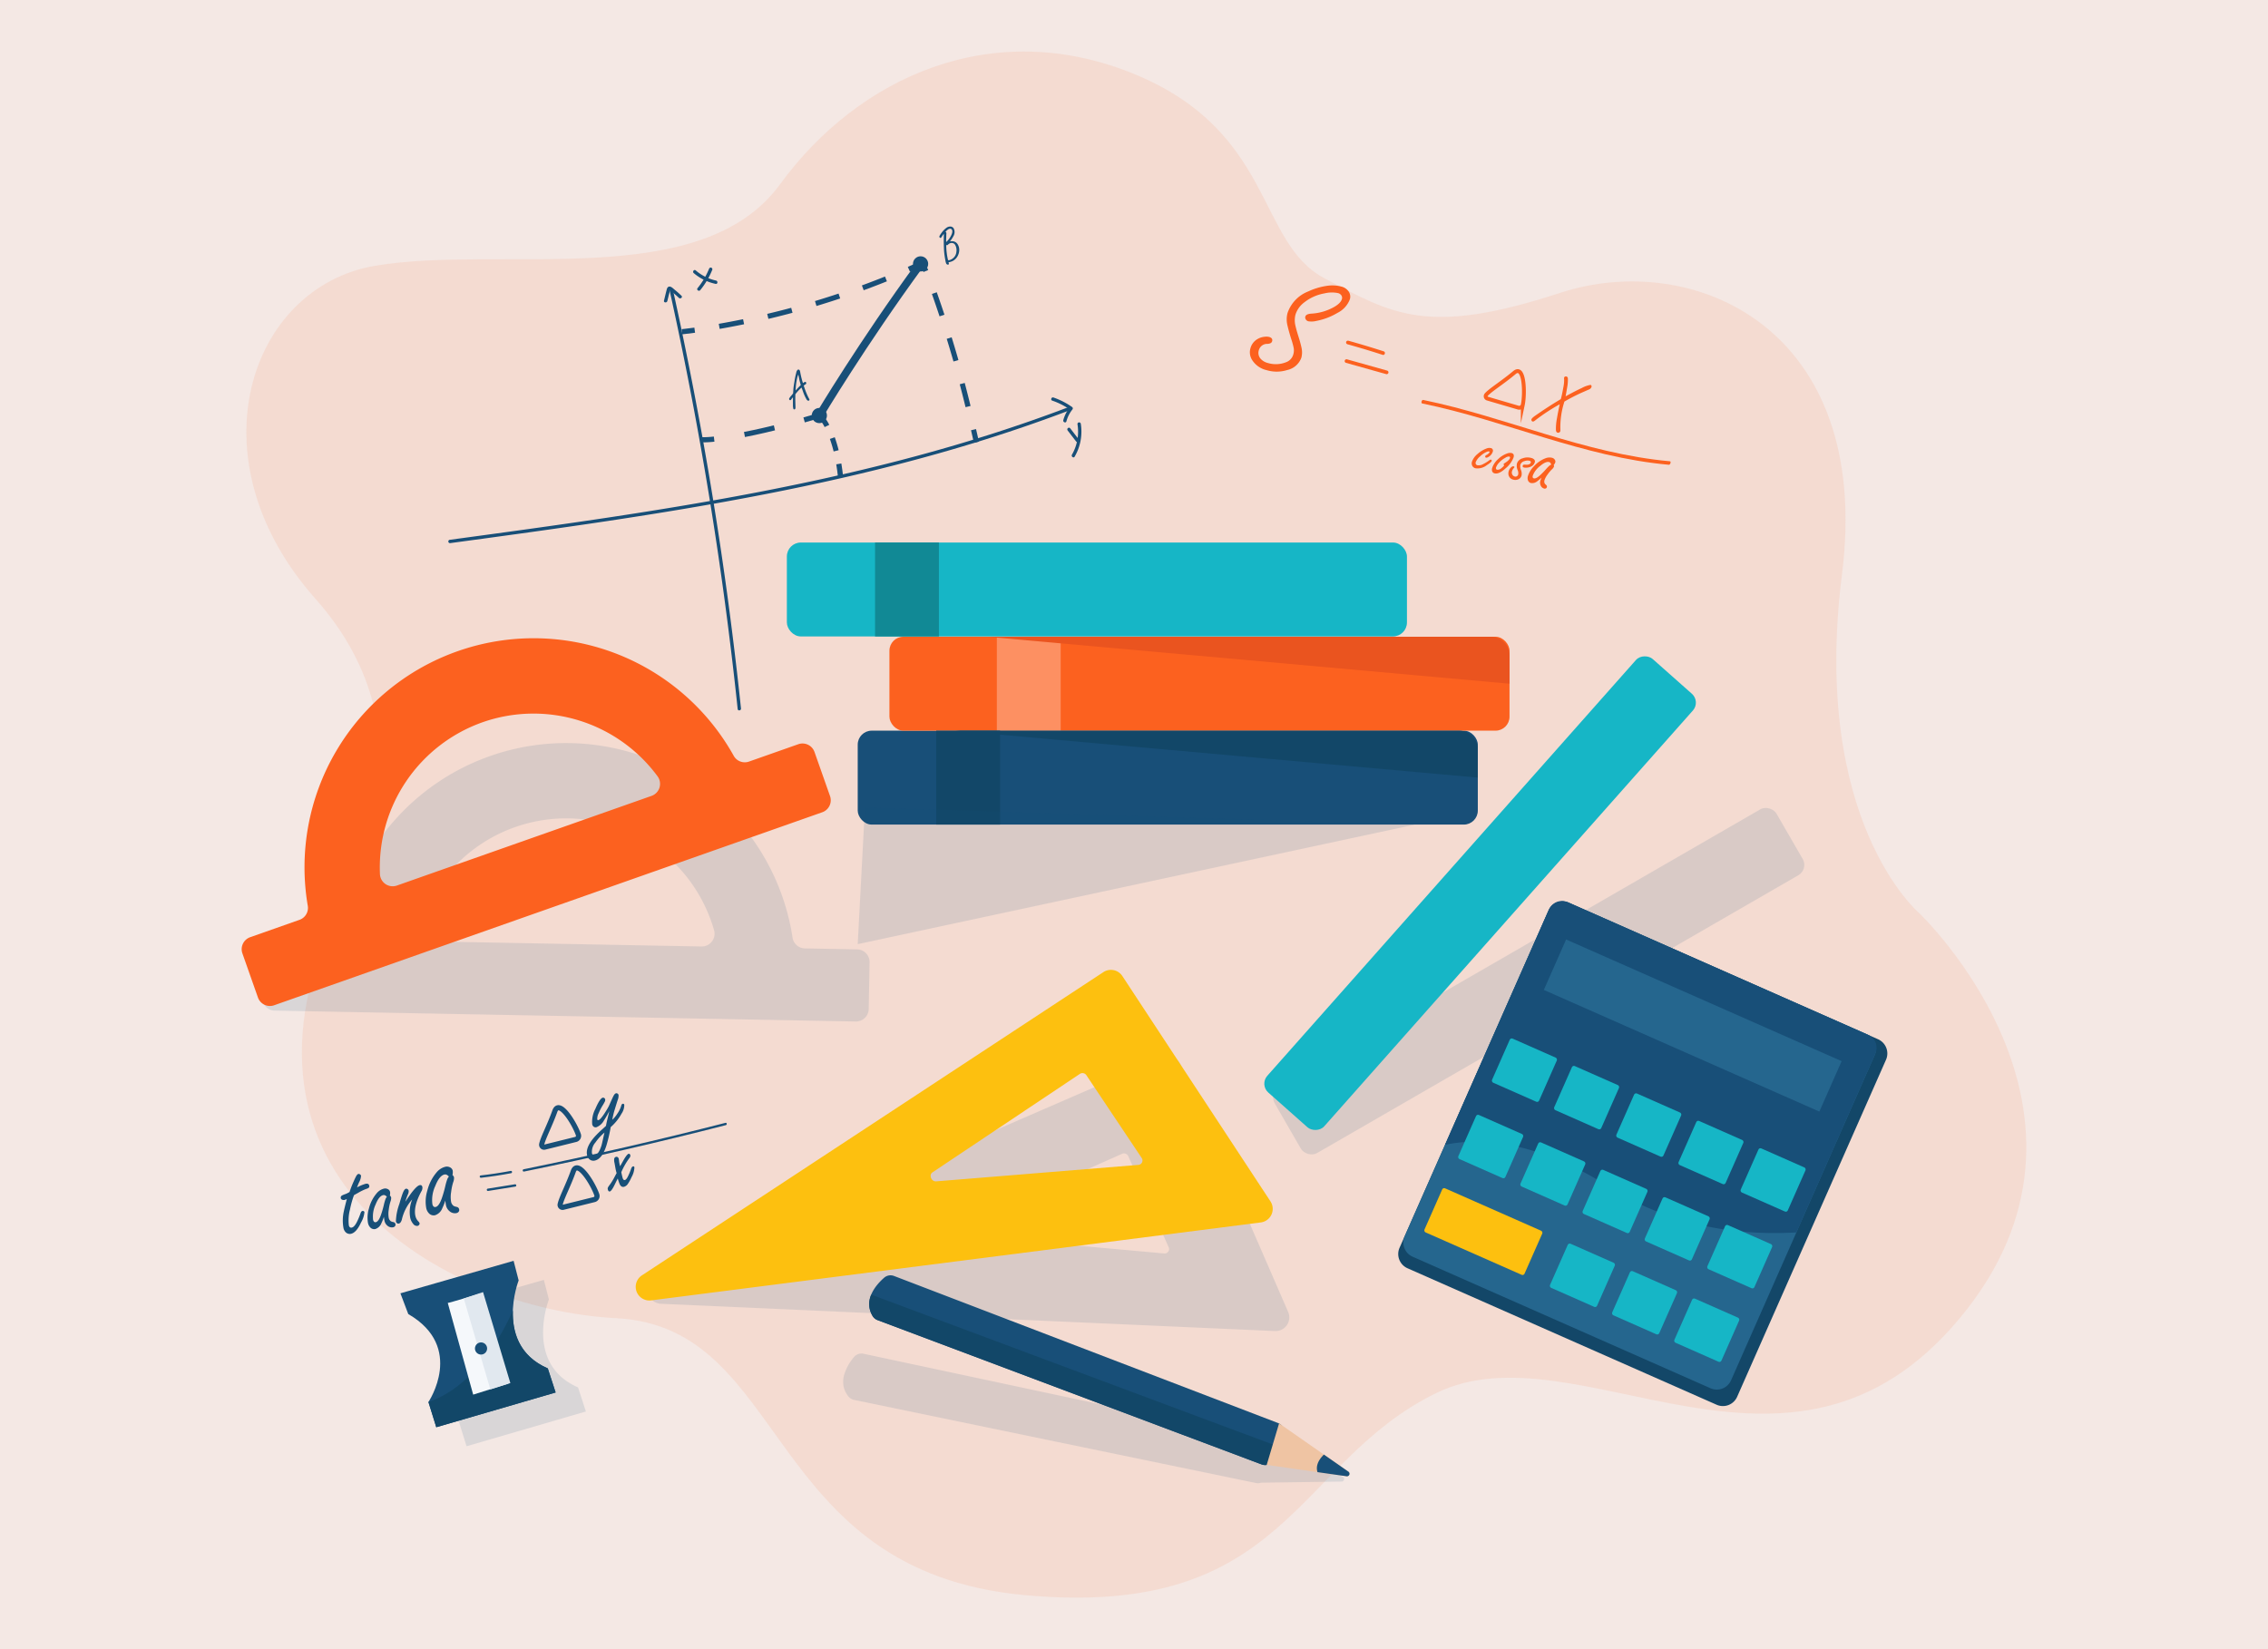 <svg id="Слой_1" data-name="Слой 1" xmlns="http://www.w3.org/2000/svg" viewBox="0 0 440 320"><defs><style>.cls-1{fill:#f4e8e4;}.cls-2,.cls-4{fill:#fc611f;}.cls-2{opacity:0.09;}.cls-17,.cls-3,.cls-5{fill:#184f78;}.cls-3{opacity:0.12;}.cls-6{fill:#16b6c6;}.cls-7{fill:#118995;}.cls-8{fill:#fff;opacity:0.3;}.cls-9{fill:#124768;}.cls-10{fill:#ea541f;}.cls-11{fill:#fdc00f;}.cls-12{fill:#134768;}.cls-13{fill:#25668e;}.cls-14{fill:#f5f8fb;}.cls-15{fill:#e1e8ef;}.cls-16{fill:#efc4a3;}.cls-17,.cls-18,.cls-19,.cls-20,.cls-21,.cls-22{stroke:#184f78;}.cls-17,.cls-18,.cls-19,.cls-20,.cls-21,.cls-22,.cls-23{stroke-miterlimit:10;}.cls-17{stroke-width:1.5px;}.cls-18,.cls-19,.cls-20,.cls-21,.cls-22,.cls-23{fill:none;}.cls-19{stroke-dasharray:4.813 4.813;}.cls-20{stroke-dasharray:5.954 5.954;}.cls-21{stroke-dasharray:4.595 4.595;}.cls-22{stroke-dasharray:2.58 2.58;}.cls-23{stroke:#fc611f;stroke-width:0.75px;}</style></defs><rect class="cls-1" width="440" height="320"/><path class="cls-2" d="M67.316,172.8s18.125-29.33-6.1-56.59-12.79-60.526,11.57-64.645,63.2,5.208,78.521-15.777,41.35-32.642,68.672-21.451S243.771,47.025,256.961,54s19.923,11.278,45.7,2.829,60.753,6.684,54.691,54.61,14.922,65.679,14.922,65.679,41.036,38.917,7.927,78.665-74.153,1.045-101.662,14.568-28.811,43.833-79.689,39.17-45.634-51.983-79.266-53.738S38.886,227.27,67.316,172.8Z"/><path class="cls-3" d="M156.145,184.023a2.451,2.451,0,0,1-2.383-2.074,44.445,44.445,0,0,0-87.6-1.638A2.452,2.452,0,0,1,63.7,182.3l-10.138-.19a2.466,2.466,0,0,0-2.511,2.419l-.17,9.066A2.467,2.467,0,0,0,53.3,196.1L166.02,198.21a2.466,2.466,0,0,0,2.512-2.42l.17-9.065a2.466,2.466,0,0,0-2.42-2.512ZM110.379,158.8a29.89,29.89,0,0,1,28.153,21.71,2.472,2.472,0,0,1-2.426,3.141l-52.365-.98a2.472,2.472,0,0,1-2.306-3.229A29.891,29.891,0,0,1,110.379,158.8Z"/><path class="cls-4" d="M261.381,66.79q3.45.959,6.855,2.063c.434.141.635-.54.2-.681q-3.407-1.1-6.855-2.062a.355.355,0,0,0-.2.68Z"/><path class="cls-4" d="M261.11,70.4l7.81,2.192a.355.355,0,0,0,.2-.681l-7.81-2.191a.355.355,0,0,0-.2.68Z"/><path class="cls-4" d="M275.9,78.282c16.139,3.314,31.247,10.415,47.869,11.9.277.025.482-.655.2-.68-16.622-1.481-31.73-8.583-47.869-11.9-.273-.056-.475.624-.2.68Z"/><path class="cls-3" d="M225.561,205.2,127.3,247.9a2.655,2.655,0,0,0,.94,5.087l119.115,5.287a2.655,2.655,0,0,0,2.552-3.71l-20.849-47.984A2.655,2.655,0,0,0,225.561,205.2Zm.358,38.022-39.26-3.554a1,1,0,0,1-.406-1.84l31.489-13.967a.919.919,0,0,1,1.174.543l7.771,17.521A.864.864,0,0,1,225.919,243.223Z"/><rect class="cls-5" x="166.4" y="141.776" width="120.3" height="18.224" rx="2.713"/><rect class="cls-4" x="172.552" y="123.553" width="120.3" height="18.224" rx="2.713"/><rect class="cls-6" x="152.654" y="105.269" width="120.3" height="18.224" rx="2.713"/><rect class="cls-7" x="169.761" y="105.269" width="12.389" height="18.224"/><rect class="cls-8" x="193.391" y="123.553" width="12.389" height="18.224"/><rect class="cls-9" x="181.631" y="141.776" width="12.389" height="18.224"/><path class="cls-10" d="M289.22,123.553H191.569l101.283,9.112v-5.48A3.632,3.632,0,0,0,289.22,123.553Z"/><path class="cls-9" d="M283.068,141.776H185.417L286.7,150.888v-5.48A3.633,3.633,0,0,0,283.068,141.776Z"/><polyline class="cls-3" points="167.799 156.656 166.4 183.197 274.506 160"/><path class="cls-11" d="M214.063,188.627l-89.535,58.844a2.655,2.655,0,0,0,1.795,4.852L244.592,237.2a2.654,2.654,0,0,0,1.882-4.091L217.74,189.387A2.655,2.655,0,0,0,214.063,188.627Zm6.843,37.4-39.29,3.2c-.927.075-1.467-1.241-.714-1.744l28.642-19.137a.919.919,0,0,1,1.25.335l10.648,15.937A.865.865,0,0,1,220.906,226.03Z"/><rect class="cls-3" x="242.307" y="183.003" width="112.416" height="14.767" rx="2.298" transform="translate(-55.2 174.764) rotate(-30)"/><rect class="cls-6" x="230.935" y="165.92" width="112.415" height="14.767" rx="2.298" transform="translate(-33.018 273.215) rotate(-48.444)"/><path class="cls-12" d="M285.928,185.108h65.555a3.019,3.019,0,0,1,3.019,3.019v71.489a3.019,3.019,0,0,1-3.019,3.019H285.928a3.02,3.02,0,0,1-3.02-3.02V188.127a3.02,3.02,0,0,1,3.02-3.02Z" transform="translate(117.603 -109.669) rotate(23.827)"/><path class="cls-13" d="M286.524,184.733h63.181a3.02,3.02,0,0,1,3.02,3.02v69.039a3.02,3.02,0,0,1-3.02,3.02H286.524a3.019,3.019,0,0,1-3.019-3.019V187.752a3.02,3.02,0,0,1,3.02-3.02Z" transform="translate(116.906 -109.567) rotate(23.827)"/><path class="cls-5" d="M312.355,230.418c12.665,8.1,26.325,9.3,36.147,8.718l15.324-34.7a2.757,2.757,0,0,0-1.409-3.636l-58.275-25.736a2.759,2.759,0,0,0-3.637,1.409l-20.168,45.669C286.213,220.873,297.244,220.752,312.355,230.418Z"/><rect class="cls-13" x="299.179" y="193.644" width="58.433" height="10.698" transform="translate(108.378 -115.704) rotate(23.827)"/><rect class="cls-6" x="290.754" y="202.979" width="9.979" height="9.349" rx="0.415" transform="translate(109.095 -101.776) rotate(23.827)"/><rect class="cls-6" x="302.815" y="208.306" width="9.979" height="9.349" rx="0.415" transform="translate(112.274 -106.194) rotate(23.827)"/><rect class="cls-6" x="314.876" y="213.632" width="9.979" height="9.349" rx="0.415" transform="translate(115.454 -110.612) rotate(23.827)"/><rect class="cls-6" x="326.938" y="218.958" width="9.979" height="9.349" rx="0.415" transform="translate(118.635 -115.031) rotate(23.827)"/><rect class="cls-6" x="338.999" y="224.285" width="9.979" height="9.349" rx="0.415" transform="translate(121.814 -119.45) rotate(23.827)"/><rect class="cls-6" x="284.212" y="217.795" width="9.979" height="9.349" rx="0.415" transform="translate(114.522 -97.869) rotate(23.827)"/><rect class="cls-6" x="296.273" y="223.121" width="9.979" height="9.349" rx="0.415" transform="translate(117.699 -102.287) rotate(23.827)"/><rect class="cls-6" x="308.334" y="228.447" width="9.979" height="9.349" rx="0.415" transform="translate(120.882 -106.707) rotate(23.827)"/><rect class="cls-6" x="320.395" y="233.774" width="9.979" height="9.349" rx="0.415" transform="translate(124.061 -111.125) rotate(23.827)"/><rect class="cls-6" x="332.456" y="239.1" width="9.979" height="9.349" rx="0.415" transform="matrix(0.915, 0.404, -0.404, 0.915, 127.239, -115.542)"/><rect class="cls-6" x="302.003" y="242.782" width="9.979" height="9.349" rx="0.415" transform="translate(126.132 -102.927) rotate(23.827)"/><rect class="cls-11" x="277.169" y="234.296" width="21.216" height="9.349" rx="0.415" transform="translate(121.066 -95.888) rotate(23.827)"/><rect class="cls-6" x="314.064" y="248.109" width="9.979" height="9.349" rx="0.415" transform="translate(129.314 -107.346) rotate(23.827)"/><rect class="cls-6" x="326.125" y="253.435" width="9.979" height="9.349" rx="0.415" transform="translate(132.493 -111.765) rotate(23.827)"/><path class="cls-4" d="M145.308,147.774a2.451,2.451,0,0,1-2.958-1.11,44.444,44.444,0,0,0-82.64,29.1,2.452,2.452,0,0,1-1.61,2.719l-9.564,3.368A2.465,2.465,0,0,0,47.03,185l3.011,8.552a2.466,2.466,0,0,0,3.146,1.507L159.522,157.61a2.465,2.465,0,0,0,1.506-3.145l-3.012-8.552a2.466,2.466,0,0,0-3.145-1.507Zm-51.7-7.625a29.889,29.889,0,0,1,33.968,10.492,2.472,2.472,0,0,1-1.174,3.791L77,171.829a2.472,2.472,0,0,1-3.29-2.219A29.887,29.887,0,0,1,93.61,140.149Z"/><path class="cls-5" d="M93.322,228.53q2.934-.336,5.834-.884c.285-.054.215-.5-.072-.447q-2.9.547-5.834.884c-.29.033-.217.48.072.447Z"/><path class="cls-5" d="M94.686,231.091l5.293-.848a.227.227,0,0,0-.071-.448l-5.294.849a.227.227,0,0,0,.072.447Z"/><path class="cls-5" d="M101.662,227.327q19.684-4.014,39.152-9.006c.28-.072.211-.52-.072-.447q-19.461,4.99-39.151,9.006c-.285.058-.215.506.071.447Z"/><path class="cls-3" d="M113.666,273.884l-1.522-4.674c-.345-.15-.672-.309-.985-.474-.1-.056-.2-.116-.3-.173-.2-.114-.4-.227-.59-.348-.113-.071-.216-.148-.323-.221-.163-.113-.325-.225-.477-.342-.107-.081-.206-.166-.307-.25-.14-.116-.278-.232-.408-.352-.1-.088-.188-.179-.279-.269-.122-.121-.242-.243-.355-.368-.085-.093-.167-.187-.247-.282-.108-.127-.212-.257-.311-.387-.072-.1-.143-.19-.211-.286q-.144-.205-.277-.416c-.059-.092-.117-.185-.173-.279-.087-.149-.168-.3-.247-.451-.045-.088-.093-.175-.135-.263-.082-.168-.155-.337-.227-.507-.03-.073-.063-.145-.092-.218-.081-.207-.154-.414-.222-.623-.012-.038-.027-.075-.039-.114a12.952,12.952,0,0,1-.551-3.083V259.5c-.015-.251-.024-.5-.027-.747v-.015c0-.246,0-.49.008-.73h0a19.707,19.707,0,0,1,1.121-5.864l-.979-3.805-21.959,6.306,1.522,4.022c11.088,6.414,3.914,17.067,3.914,17.067l1.522,4.892h0l23.155-6.74Z"/><path class="cls-5" d="M77.683,250.952l21.959-6.306.979,3.805s-4.892,12.5,5.652,17.068l1.522,4.674-23.155,6.74-1.522-4.892s7.175-10.653-3.913-17.067Z"/><circle class="cls-14" cx="93.011" cy="260.518" r="1.305"/><path class="cls-9" d="M106.274,265.519c-5.737-2.484-6.9-7.314-6.774-11.2-3.3,7.224-8.539,15.013-16.38,17.733l1.52,4.885,23.155-6.74Z"/><path class="cls-14" d="M86.869,252.816c.326,0,6.359-1.848,6.359-1.848l5.381,17.5L91.8,270.612Z"/><polyline class="cls-15" points="89.977 251.949 93.713 250.716 99.012 268.368 95.126 269.605"/><path class="cls-5" d="M94.5,261.655a1.177,1.177,0,1,1-1.177-1.176A1.176,1.176,0,0,1,94.5,261.655Z"/><path class="cls-3" d="M260.769,286.953v-.011a.469.469,0,0,0-.129-.289.507.507,0,0,0-.147-.105l-5.207-2.538h0l-9.529-4.645,0,.032a1.744,1.744,0,0,0-.2-.065L167.53,262.678a1.881,1.881,0,0,0-1.839.623,9.486,9.486,0,0,0-1.971,3.637h0v0c-.037.153-.067.307-.091.463l-.008.055c-.02.142-.035.285-.043.429,0,.036,0,.071,0,.107,0,.13,0,.26,0,.391,0,.053.009.106.013.159.01.117.023.234.043.352.012.069.029.138.045.208.023.1.045.206.077.31.026.086.062.173.1.259s.063.176.1.264c.049.107.11.213.169.319.039.068.07.137.113.205a5.074,5.074,0,0,0,.374.519,1.861,1.861,0,0,0,.228.233,1.924,1.924,0,0,0,.866.427l38.976,8.062,38.977,8.063a1.852,1.852,0,0,0,.375.039,1.826,1.826,0,0,0,.364-.033,1.775,1.775,0,0,0,.242-.071v0l9.95-.138h0l5.7-.08a.488.488,0,0,0,.318-.117c.007-.007.011-.016.018-.022a.544.544,0,0,0,.149-.392Z"/><path class="cls-5" d="M247.194,283.1l1.834-4.49a1.9,1.9,0,0,0-1.078-2.489l-74.5-28.534a1.882,1.882,0,0,0-1.913.331c-1.5,1.308-4.134,4.243-2.26,7.419a1.929,1.929,0,0,0,.979.821l74.516,28A1.9,1.9,0,0,0,247.194,283.1Z"/><path class="cls-9" d="M247.575,280.514c-.569-.182-62.569-23.341-78.55-29.311a4.429,4.429,0,0,0,.251,4.131,1.931,1.931,0,0,0,.978.821l74.517,28a1.9,1.9,0,0,0,2.423-1.059l1.834-4.49a1.881,1.881,0,0,0,.092-1.138Z"/><path class="cls-16" d="M248.149,276.183l13.447,9.378a.493.493,0,0,1-.352.893l-15.5-2.208Z"/><path class="cls-5" d="M255.6,285.65l5.643.8a.493.493,0,0,0,.352-.893l-4.752-3.314C255.411,283.639,255.336,284.831,255.6,285.65Z"/><path class="cls-4" d="M246.212,65.378c.51.146.7.426.585.841q-.133.467-.909.506a1.657,1.657,0,0,0-1.666,1.221,1.714,1.714,0,0,0,.3,1.617,2.751,2.751,0,0,0,1.422.866,5.371,5.371,0,0,0,3.579-.155,2.224,2.224,0,0,0,1.379-1.5,2.74,2.74,0,0,0,.081-1.247,13.381,13.381,0,0,0-.431-1.592q-.485-1.516-.766-2.729a4.819,4.819,0,0,1,0-2.464,6.871,6.871,0,0,1,4.035-4.2,12.865,12.865,0,0,1,3.614-1.079,6.9,6.9,0,0,1,2.847.157,2.366,2.366,0,0,1,1.289.844,1.75,1.75,0,0,1,.3,1.631,4.889,4.889,0,0,1-2.4,2.618,12.5,12.5,0,0,1-4.088,1.555,3.835,3.835,0,0,1-1.595.064.81.81,0,0,1-.5-.434.617.617,0,0,1-.053-.459c.1-.35.493-.543,1.177-.582a10.134,10.134,0,0,0,3.519-.846q2.1-.927,2.405-1.989a.83.83,0,0,0-.149-.763,1.085,1.085,0,0,0-.58-.38,5.938,5.938,0,0,0-2.663.05,8.747,8.747,0,0,0-3.852,1.7,4.771,4.771,0,0,0-1.755,2.39,4.371,4.371,0,0,0-.036,2.1q.209.932.595,2.145.372,1.163.586,2.127a4.174,4.174,0,0,1-.007,2,3.765,3.765,0,0,1-2.756,2.41,6.777,6.777,0,0,1-3.987.022,4.515,4.515,0,0,1-2.848-2.024,2.772,2.772,0,0,1-.3-2.2,2.941,2.941,0,0,1,1.411-1.831,3.269,3.269,0,0,1,1.394-.427A2.282,2.282,0,0,1,246.212,65.378Z"/><path class="cls-5" d="M68.676,231.908a18.038,18.038,0,0,0-.77,2.747,8.289,8.289,0,0,0-.228,3.085.66.66,0,0,0,.2.389.422.422,0,0,0,.374.066q.544-.118,1.095-1.31a13.4,13.4,0,0,0,.595-1.455c.086-.27.208-.421.368-.455a.327.327,0,0,1,.262.046.3.3,0,0,1,.129.176,4.9,4.9,0,0,1-.664,2.028q-.9,1.953-1.943,2.179a1.127,1.127,0,0,1-1.037-.308,1.637,1.637,0,0,1-.431-.876,8.079,8.079,0,0,1,.092-3.238q.09-.477.565-2.326a1.945,1.945,0,0,1-.43.174.764.764,0,0,1-.426-.021.457.457,0,0,1-.323-.329.5.5,0,0,1,.221-.5,5.327,5.327,0,0,1,.775-.318,5.81,5.81,0,0,0,.717-.373,19.81,19.81,0,0,1,.836-2.134,10.914,10.914,0,0,1,.479-.994c.135-.219.267-.344.4-.372a.407.407,0,0,1,.316.092.426.426,0,0,1,.193.254,2.843,2.843,0,0,1-.366,1.254,10.434,10.434,0,0,0-.406,1.013,7.949,7.949,0,0,1,1.661-.7q.6-.131.708.371a.409.409,0,0,1-.126.415,1.814,1.814,0,0,1-.543.233,11.053,11.053,0,0,0-1.555.773Q69.04,231.693,68.676,231.908Z"/><path class="cls-5" d="M74.476,236.108A8.38,8.38,0,0,1,74,237.33a1.9,1.9,0,0,1-1.176,1.147,1.039,1.039,0,0,1-1.036-.356,1.717,1.717,0,0,1-.392-.8,5.992,5.992,0,0,1,.18-2.835,7.214,7.214,0,0,1,1.5-2.941,2.66,2.66,0,0,1,1.39-.9,1.1,1.1,0,0,1,.824.117.785.785,0,0,1,.385.509,1.869,1.869,0,0,1-.04.705.753.753,0,0,1,.252.367,1.889,1.889,0,0,1-.142.819,8.55,8.55,0,0,0-.322,1.553,4.8,4.8,0,0,0-.01,1.576,1.082,1.082,0,0,0,.436.692,2.063,2.063,0,0,0,.5.154.475.475,0,0,1,.372.4.437.437,0,0,1-.079.371.579.579,0,0,1-.35.225,1.3,1.3,0,0,1-1.127-.3,1.657,1.657,0,0,1-.581-.99C74.557,236.691,74.52,236.449,74.476,236.108Zm.58-3.879a1.1,1.1,0,0,0-.361-.292.543.543,0,0,0-.352-.043q-.826.181-1.481,1.84a5.342,5.342,0,0,0-.476,2.945.716.716,0,0,0,.194.391.368.368,0,0,0,.341.074q.523-.115.977-1.377a18.832,18.832,0,0,0,.579-2.008,9.578,9.578,0,0,1,.332-1.145A1.562,1.562,0,0,1,75.056,232.229Z"/><path class="cls-5" d="M78.638,233.17c.075-.108.148-.214.215-.321q1.791-2.718,2.566-2.886c.282-.062.458.062.526.374a1.313,1.313,0,0,1-.213.857q-1.549,2.883-1.146,4.735A2.238,2.238,0,0,0,81.162,237a.864.864,0,0,1,.238.359.35.35,0,0,1-.076.279.458.458,0,0,1-.3.226.9.9,0,0,1-.875-.4,2.717,2.717,0,0,1-.577-1.233,6.446,6.446,0,0,1,.4-3.5,8.9,8.9,0,0,0-2.024,3.957c-.134.431-.325.675-.572.729a.406.406,0,0,1-.333-.064.551.551,0,0,1-.238-.36,10.989,10.989,0,0,1,.667-3.375q.424-1.506.706-2.206c.188-.461.381-.711.577-.754a.4.4,0,0,1,.3.071.494.494,0,0,1,.228.315,1.417,1.417,0,0,1-.166.756A11.917,11.917,0,0,0,78.638,233.17Z"/><path class="cls-5" d="M86.387,232.956a10.057,10.057,0,0,1-.571,1.467,2.278,2.278,0,0,1-1.411,1.376,1.249,1.249,0,0,1-1.243-.427,2.055,2.055,0,0,1-.471-.966,7.182,7.182,0,0,1,.217-3.4,8.648,8.648,0,0,1,1.8-3.529,3.192,3.192,0,0,1,1.669-1.075,1.329,1.329,0,0,1,.989.139.944.944,0,0,1,.461.611,2.23,2.23,0,0,1-.048.847.89.89,0,0,1,.3.441,2.234,2.234,0,0,1-.168.982,10.26,10.26,0,0,0-.388,1.864,5.747,5.747,0,0,0-.011,1.892,1.3,1.3,0,0,0,.523.83,2.45,2.45,0,0,0,.6.183.573.573,0,0,1,.446.479.516.516,0,0,1-.095.444.682.682,0,0,1-.42.27,1.562,1.562,0,0,1-1.351-.362,1.994,1.994,0,0,1-.7-1.19C86.484,233.656,86.439,233.364,86.387,232.956Zm.7-4.656a1.34,1.34,0,0,0-.433-.351.663.663,0,0,0-.421-.051q-.995.218-1.779,2.207a6.411,6.411,0,0,0-.57,3.535.848.848,0,0,0,.232.47.444.444,0,0,0,.409.089q.627-.138,1.174-1.652a22.785,22.785,0,0,0,.693-2.41,11.429,11.429,0,0,1,.4-1.375A1.945,1.945,0,0,1,87.083,228.3Z"/><path class="cls-5" d="M118.211,215.606q-.633,1.193-1.035,1.792a2.843,2.843,0,0,1-1.468,1.325.638.638,0,0,1-.569-.127.794.794,0,0,1-.249-.448,5.426,5.426,0,0,1,.627-3.017q.865-2.018,1.421-2.138a.356.356,0,0,1,.3.074.352.352,0,0,1,.161.228.634.634,0,0,1-.031.392,8.582,8.582,0,0,1-.473.842,10.082,10.082,0,0,0-.739,1.446,2.4,2.4,0,0,0-.289,1.209.179.179,0,0,0,.236.159q.383-.084,1.21-1.359.516-.806.792-1.338c.038-.076.195-.427.473-1.056q.379-.837.475-1c.143-.265.3-.416.464-.453a.385.385,0,0,1,.307.074.428.428,0,0,1,.178.263,2.332,2.332,0,0,1-.181,1.013q-.287.9-.52,1.67a15.446,15.446,0,0,0-.511,2.119,5.4,5.4,0,0,0,.931-1.116,5.678,5.678,0,0,0,.774-1.515c.066-.282.162-.436.29-.464a.243.243,0,0,1,.327.21,2.978,2.978,0,0,1-.532,1.7,9.433,9.433,0,0,1-2.1,2.608,31.073,31.073,0,0,1-.824,3.542q-.829,2.643-2.258,2.953a1.166,1.166,0,0,1-1.038-.245,1.379,1.379,0,0,1-.467-.811q-.327-1.5,1.432-3.516a19.069,19.069,0,0,1,1.57-1.548q.427-.386.669-.617.075-.479.272-1.285Q118.051,216.305,118.211,215.606Zm-.941,4.152a9.952,9.952,0,0,0-1.758,1.93,2.748,2.748,0,0,0-.673,2.074.47.47,0,0,0,.173.284.476.476,0,0,0,.411.091q.719-.157,1.263-1.853.088-.279.424-1.829Q117.182,220.139,117.27,219.758Z"/><path class="cls-4" d="M302.8,77.448c.019-.069.036-.129.051-.179q.179-.624.448-2.136a6.794,6.794,0,0,0,.148-1.529,1.612,1.612,0,0,1-.009-.33.314.314,0,0,1,.19-.2.4.4,0,0,1,.271-.019.387.387,0,0,1,.273.375,7.467,7.467,0,0,1-.146,1.776q-.12.73-.29,1.691,2.049-1.12,3.13-1.605a5.266,5.266,0,0,1,1.711-.609.27.27,0,0,1,.181.2.435.435,0,0,1-.005.221.839.839,0,0,1-.5.474c-.153.066-.6.263-1.351.593a34.619,34.619,0,0,0-3.4,1.75,16.138,16.138,0,0,0-.782,5.453.829.829,0,0,1-.019.3.4.4,0,0,1-.193.234.411.411,0,0,1-.338.044c-.184-.052-.288-.213-.315-.483a10.594,10.594,0,0,1,.208-2.337q.243-1.446.542-2.695a37.027,37.027,0,0,0-4.7,3.079c-.251.22-.444.311-.582.271a.305.305,0,0,1-.2-.2.333.333,0,0,1-.021-.214c.047-.16.265-.38.657-.659Q300.364,78.888,302.8,77.448Z"/><path class="cls-4" d="M289.216,86.939a.512.512,0,0,1,.379.725,1.725,1.725,0,0,1-.679.9c-.275.2-.487.276-.639.232-.128-.036-.17-.127-.129-.273a.294.294,0,0,1,.109-.17,1.824,1.824,0,0,1,.209-.111,1.544,1.544,0,0,0,.353-.277.575.575,0,0,0,.163-.229c.021-.073-.01-.121-.092-.145a.923.923,0,0,0-.5.1,4.311,4.311,0,0,0-1.26.872,2.885,2.885,0,0,0-.845,1.138.452.452,0,0,0,.013.293.428.428,0,0,0,.3.279,1.732,1.732,0,0,0,1.175-.243,6.9,6.9,0,0,0,1.106-.678q.25-.2.382-.165a.187.187,0,0,1,.117.108.247.247,0,0,1,.017.153q-.074.254-.936.8a2.9,2.9,0,0,1-2.208.614.94.94,0,0,1-.672-.585,1.1,1.1,0,0,1-.012-.686,3.369,3.369,0,0,1,1.064-1.485,5.491,5.491,0,0,1,1.73-1.07A1.447,1.447,0,0,1,289.216,86.939Z"/><path class="cls-4" d="M293.271,87.914q.563.16.366.847a5,5,0,0,1-1.5,2.071q-1.353,1.253-2.21,1.007a.637.637,0,0,1-.478-.537,1,1,0,0,1,.032-.474,3.965,3.965,0,0,1,1.149-1.733,4.808,4.808,0,0,1,1.748-1.1A1.526,1.526,0,0,1,293.271,87.914ZM291.814,90.3c-.086-.124-.124-.211-.109-.262.01-.036.112-.116.306-.239q.816-.516.937-.941a.214.214,0,0,0,0-.12.187.187,0,0,0-.142-.151,1.222,1.222,0,0,0-.766.241,4.458,4.458,0,0,0-1.161.892,2.679,2.679,0,0,0-.652,1.008.354.354,0,0,0,0,.223.281.281,0,0,0,.191.189,1.046,1.046,0,0,0,.848-.292,2.223,2.223,0,0,0,.388-.349A1.2,1.2,0,0,0,291.814,90.3Z"/><path class="cls-4" d="M297.066,88.859a1.146,1.146,0,0,1,.6.334.547.547,0,0,1,.081.521,1.294,1.294,0,0,1-.525.7,2.068,2.068,0,0,1-1.029.329,1.653,1.653,0,0,1-.562-.035q-.288-.083-.215-.336a.3.3,0,0,1,.238-.214c.033-.005.2,0,.5.017a1.084,1.084,0,0,0,.537-.106.466.466,0,0,0,.282-.291.274.274,0,0,0-.021-.235.4.4,0,0,0-.226-.14,1.675,1.675,0,0,0-.971.072,1.076,1.076,0,0,0-.8.7,1.775,1.775,0,0,0,.109,1,1.936,1.936,0,0,1,.121,1.1,1.11,1.11,0,0,1-.806.793,1.4,1.4,0,0,1-.809,0,1.2,1.2,0,0,1-.866-.759,1.4,1.4,0,0,1-.012-.866,1.506,1.506,0,0,1,.532-.819.5.5,0,0,1,.438-.134c.116.033.159.095.133.186a.407.407,0,0,1-.109.147,1.507,1.507,0,0,0-.356.648.79.79,0,0,0,.077.637.712.712,0,0,0,.427.346.546.546,0,0,0,.471-.058.613.613,0,0,0,.233-.349,1.469,1.469,0,0,0-.115-.842,2.107,2.107,0,0,1-.125-1.275,1.551,1.551,0,0,1,1.095-1A2.745,2.745,0,0,1,297.066,88.859Z"/><path class="cls-4" d="M299.053,92.681a6.741,6.741,0,0,1-.8.68,1.523,1.523,0,0,1-1.264.363.831.831,0,0,1-.594-.644,1.375,1.375,0,0,1,.028-.716,4.782,4.782,0,0,1,1.2-1.928,5.751,5.751,0,0,1,2.174-1.5,2.132,2.132,0,0,1,1.319-.106.881.881,0,0,1,.536.4.626.626,0,0,1,.078.5,1.451,1.451,0,0,1-.3.481.609.609,0,0,1,.038.354,1.486,1.486,0,0,1-.41.523,6.858,6.858,0,0,0-.815.973,3.873,3.873,0,0,0-.606,1.107.874.874,0,0,0,.046.652,1.624,1.624,0,0,0,.294.3.385.385,0,0,1,.113.422.349.349,0,0,1-.2.231.459.459,0,0,1-.332.026,1.039,1.039,0,0,1-.68-.64,1.337,1.337,0,0,1-.033-.919C298.891,93.122,298.955,92.937,299.053,92.681Zm1.88-2.515a.9.9,0,0,0-.144-.343.438.438,0,0,0-.231-.163q-.651-.186-1.742.736a4.268,4.268,0,0,0-1.449,1.894.571.571,0,0,0-.013.349.3.3,0,0,0,.212.182q.413.117,1.211-.6a14.805,14.805,0,0,0,1.167-1.2,7.9,7.9,0,0,1,.668-.68A1.33,1.33,0,0,1,300.933,90.166Z"/><path class="cls-5" d="M129.9,56.3a728.626,728.626,0,0,1,13.211,81.274c.044.417.686.317.643-.1a728.643,728.643,0,0,0-13.211-81.275c-.09-.406-.733-.311-.643.1Z"/><path class="cls-5" d="M87.35,105.384c40.65-5.49,81.708-11.13,120.255-25.808.391-.149.124-.742-.266-.593-38.493,14.657-79.5,20.276-120.087,25.758a.325.325,0,0,0,.1.643Z"/><path class="cls-5" d="M207.121,83.518l1.668,2.168c.256.331.761-.078.506-.41q-.835-1.083-1.669-2.167c-.255-.332-.761.077-.5.409Z"/><path class="cls-5" d="M209.035,82.328a8.93,8.93,0,0,1-1.072,5.891c-.2.36.317.749.525.385a9.654,9.654,0,0,0,1.19-6.375.325.325,0,0,0-.643.1Z"/><path class="cls-5" d="M134.586,52.992a9.634,9.634,0,0,0,4.248,2.093c.41.09.482-.557.076-.646a8.981,8.981,0,0,1-3.939-1.971c-.319-.272-.7.253-.385.524Z"/><path class="cls-5" d="M137.586,52.093a14.633,14.633,0,0,1-2.257,3.817c-.265.325.26.708.524.385a15.238,15.238,0,0,0,2.338-3.963.325.325,0,0,0-.6-.239Z"/><path class="cls-5" d="M204.146,77.738a13.834,13.834,0,0,1,3.472,1.768c-.024-.152-.047-.3-.07-.455a6.715,6.715,0,0,0-1.262,2.466c-.11.4.494.643.6.24a6.286,6.286,0,0,1,1.181-2.321.327.327,0,0,0-.07-.454,14.45,14.45,0,0,0-3.616-1.849c-.4-.136-.636.468-.24.605Z"/><path class="cls-5" d="M129.465,58.411l.267-1.088a6.664,6.664,0,0,0,.16-.652l.053-.217q-.156-.285.02-.12c.244.045.619.47.809.627q.48.4.928.834c.3.287.806-.119.5-.41-.412-.4-.837-.784-1.286-1.142-.279-.221-.7-.7-1.1-.631-.33.053-.422.382-.493.657-.176.687-.337,1.377-.506,2.066-.1.406.548.477.646.076Z"/><path class="cls-17" d="M158.954,80.63S167.223,66.75,178.6,51.2"/><path class="cls-5" d="M155.5,75.2a9.9,9.9,0,0,0-1.192,1.294c-.021.485-.024,1.052-.005,1.7l.016.477c0,.086.006.21.006.374.006.189-.036.311-.125.366a.185.185,0,0,1-.156.018.177.177,0,0,1-.118-.079,2.563,2.563,0,0,1-.088-.779q-.012-.366,0-1.052c0-.178,0-.321,0-.432a3.669,3.669,0,0,0-.326.406.443.443,0,0,1-.125.136.153.153,0,0,1-.161,0,.192.192,0,0,1-.091-.079.229.229,0,0,1-.022-.239,3.045,3.045,0,0,1,.4-.538,4.851,4.851,0,0,0,.348-.446q.018-.147.059-.837.014-.3.209-1.493a16.246,16.246,0,0,1,.346-1.677.978.978,0,0,1,.281-.572.26.26,0,0,1,.219-.026.289.289,0,0,1,.16.121,1.416,1.416,0,0,1,.123.438q.106.579.268,1.213.147.559.252.839a.727.727,0,0,0,.09-.059c.071-.048.131-.087.179-.116q.22-.137.324.03a.3.3,0,0,1,.04.171.224.224,0,0,1-.055.153.667.667,0,0,1-.121.085,1.621,1.621,0,0,0-.305.226,15.384,15.384,0,0,0,.563,1.556,10.244,10.244,0,0,0,.459.962c.113.181.115.307.006.374a.26.26,0,0,1-.283-.008.573.573,0,0,1-.205-.214,8.551,8.551,0,0,1-.687-1.525C155.667,75.635,155.572,75.376,155.5,75.2Zm-.147-.475q-.035-.13-.189-.695c-.028-.1-.073-.3-.133-.606s-.117-.564-.156-.751a3.369,3.369,0,0,0-.233.741,12.325,12.325,0,0,0-.29,2.355c.081-.08.246-.262.5-.543C154.927,75.144,155.094,74.977,155.357,74.723Z"/><path class="cls-5" d="M184.276,46.85a1.612,1.612,0,0,1,.739-.012,1.255,1.255,0,0,1,.779.566,2.041,2.041,0,0,1,.3,1.181,2.529,2.529,0,0,1-.335,1.145,2.307,2.307,0,0,1-.8.839,2.4,2.4,0,0,1-.938.314c.019.082.034.137.042.162.042.14.026.231-.044.275a.266.266,0,0,1-.268-.008.387.387,0,0,1-.167-.143,2.424,2.424,0,0,1-.178-.66,17.287,17.287,0,0,1-.248-1.74q-.03-.4-.062-1.576-.011-.508.007-1.4c0-.143,0-.283,0-.425a4.623,4.623,0,0,0-.352.49,1.553,1.553,0,0,1-.215.29.143.143,0,0,1-.133.005.269.269,0,0,1-.124-.108.22.22,0,0,1-.025-.219,3.211,3.211,0,0,1,.358-.573,4.161,4.161,0,0,1,1.061-1.091,1.189,1.189,0,0,1,.776-.2.73.73,0,0,1,.562.351,1.515,1.515,0,0,1-.056,1.528A4.79,4.79,0,0,1,184.276,46.85Zm-.713.116a4.239,4.239,0,0,0,.929-1.21q.414-.805.17-1.2a.375.375,0,0,0-.351-.177.741.741,0,0,0-.361.128,2.03,2.03,0,0,0-.267.205,3.114,3.114,0,0,0-.269.285.175.175,0,0,1,.139.081.587.587,0,0,1,.04.343c0,.056-.009.161-.014.318,0,.065,0,.245-.017.541A6.122,6.122,0,0,0,183.563,46.966Zm.364,3.529a1.545,1.545,0,0,0,.25-.019,1.4,1.4,0,0,0,.472-.2,1.814,1.814,0,0,0,.9-1.44,2.071,2.071,0,0,0-.246-1.321.757.757,0,0,0-.664-.371.924.924,0,0,0-.512.149,1.723,1.723,0,0,0-.255.214.33.33,0,0,1-.063.05c-.061.038-.139.025-.234-.038a12,12,0,0,0,.117,1.715Q183.76,49.776,183.927,50.5Z"/><circle class="cls-5" cx="178.596" cy="51.204" r="1.476"/><circle class="cls-5" cx="158.954" cy="80.63" r="1.476"/><path class="cls-18" d="M132.3,64.367s.882-.083,2.478-.3"/><path class="cls-19" d="M139.53,63.324A161.142,161.142,0,0,0,174.1,53.213"/><path class="cls-18" d="M176.323,52.245q1.136-.507,2.273-1.041"/><path class="cls-18" d="M136.055,85.334a19.22,19.22,0,0,0,2.493-.13"/><path class="cls-20" d="M144.43,84.308c2.335-.452,5.211-1.1,8.695-2.032"/><path class="cls-18" d="M156,81.481q1.162-.331,2.4-.7"/><path class="cls-18" d="M178.6,50.311s.366.73,1.011,2.281"/><path class="cls-21" d="M181.264,56.875a226.158,226.158,0,0,1,7.074,24.252"/><path class="cls-18" d="M188.868,83.371q.279,1.194.559,2.437"/><path class="cls-18" d="M158.954,80.654a6.77,6.77,0,0,1,1.477,2"/><path class="cls-22" d="M161.473,85.008a26.916,26.916,0,0,1,1.022,3.73"/><path class="cls-18" d="M162.731,90.015q.192,1.149.336,2.478"/><path class="cls-18" d="M105.673,222.585a.474.474,0,0,1-.582-.551c.25-1.231,1.521-3.558,2.554-6.433.876-2.437,3.882,2.52,4.561,4.57a.715.715,0,0,1-.505.92Z"/><path class="cls-23" d="M288.569,77.344a.474.474,0,0,1-.225-.769c.836-.938,3.107-2.307,5.448-4.27,1.984-1.663,2.083,4.134,1.636,6.247a.713.713,0,0,1-.9.539Z"/><path class="cls-5" d="M119.628,227.621a5.761,5.761,0,0,1-.154-.569q-.057-.258-.121-.647-.112-.645-.135-.753a1.973,1.973,0,0,1-.051-.832.461.461,0,0,1,.355-.348.381.381,0,0,1,.315.061.54.54,0,0,1,.2.319,3.654,3.654,0,0,1,.056.388,5.518,5.518,0,0,0,.1.612c.021.093.057.245.109.447.095-.175.3-.529.6-1.065q.716-1.28,1.06-1.355a.227.227,0,0,1,.2.056.39.39,0,0,1,.127.212.714.714,0,0,1-.189.563,13.886,13.886,0,0,0-1.563,2.731c.016.1.029.175.037.213q.159.731.248,1c.088.249.224.354.409.313s.4-.294.618-.758a11.5,11.5,0,0,0,.568-1.358c.1-.318.24-.5.406-.531.134-.029.219.036.254.2a4.188,4.188,0,0,1-.56,1.9,7.928,7.928,0,0,1-.7,1.288,1.336,1.336,0,0,1-.757.577q-.567.123-.855-.557a7.609,7.609,0,0,1-.352-1.058c-.095.174-.284.551-.567,1.128q-.636,1.314-.973,1.387-.3.064-.405-.433a.528.528,0,0,1,.051-.363,3.347,3.347,0,0,1,.326-.484,10.811,10.811,0,0,0,.849-1.359C119.382,228.074,119.545,227.766,119.628,227.621Z"/><path class="cls-18" d="M109.254,234.258a.475.475,0,0,1-.582-.552c.249-1.231,1.521-3.557,2.554-6.433.875-2.436,3.882,2.521,4.561,4.571a.714.714,0,0,1-.505.919Z"/></svg>